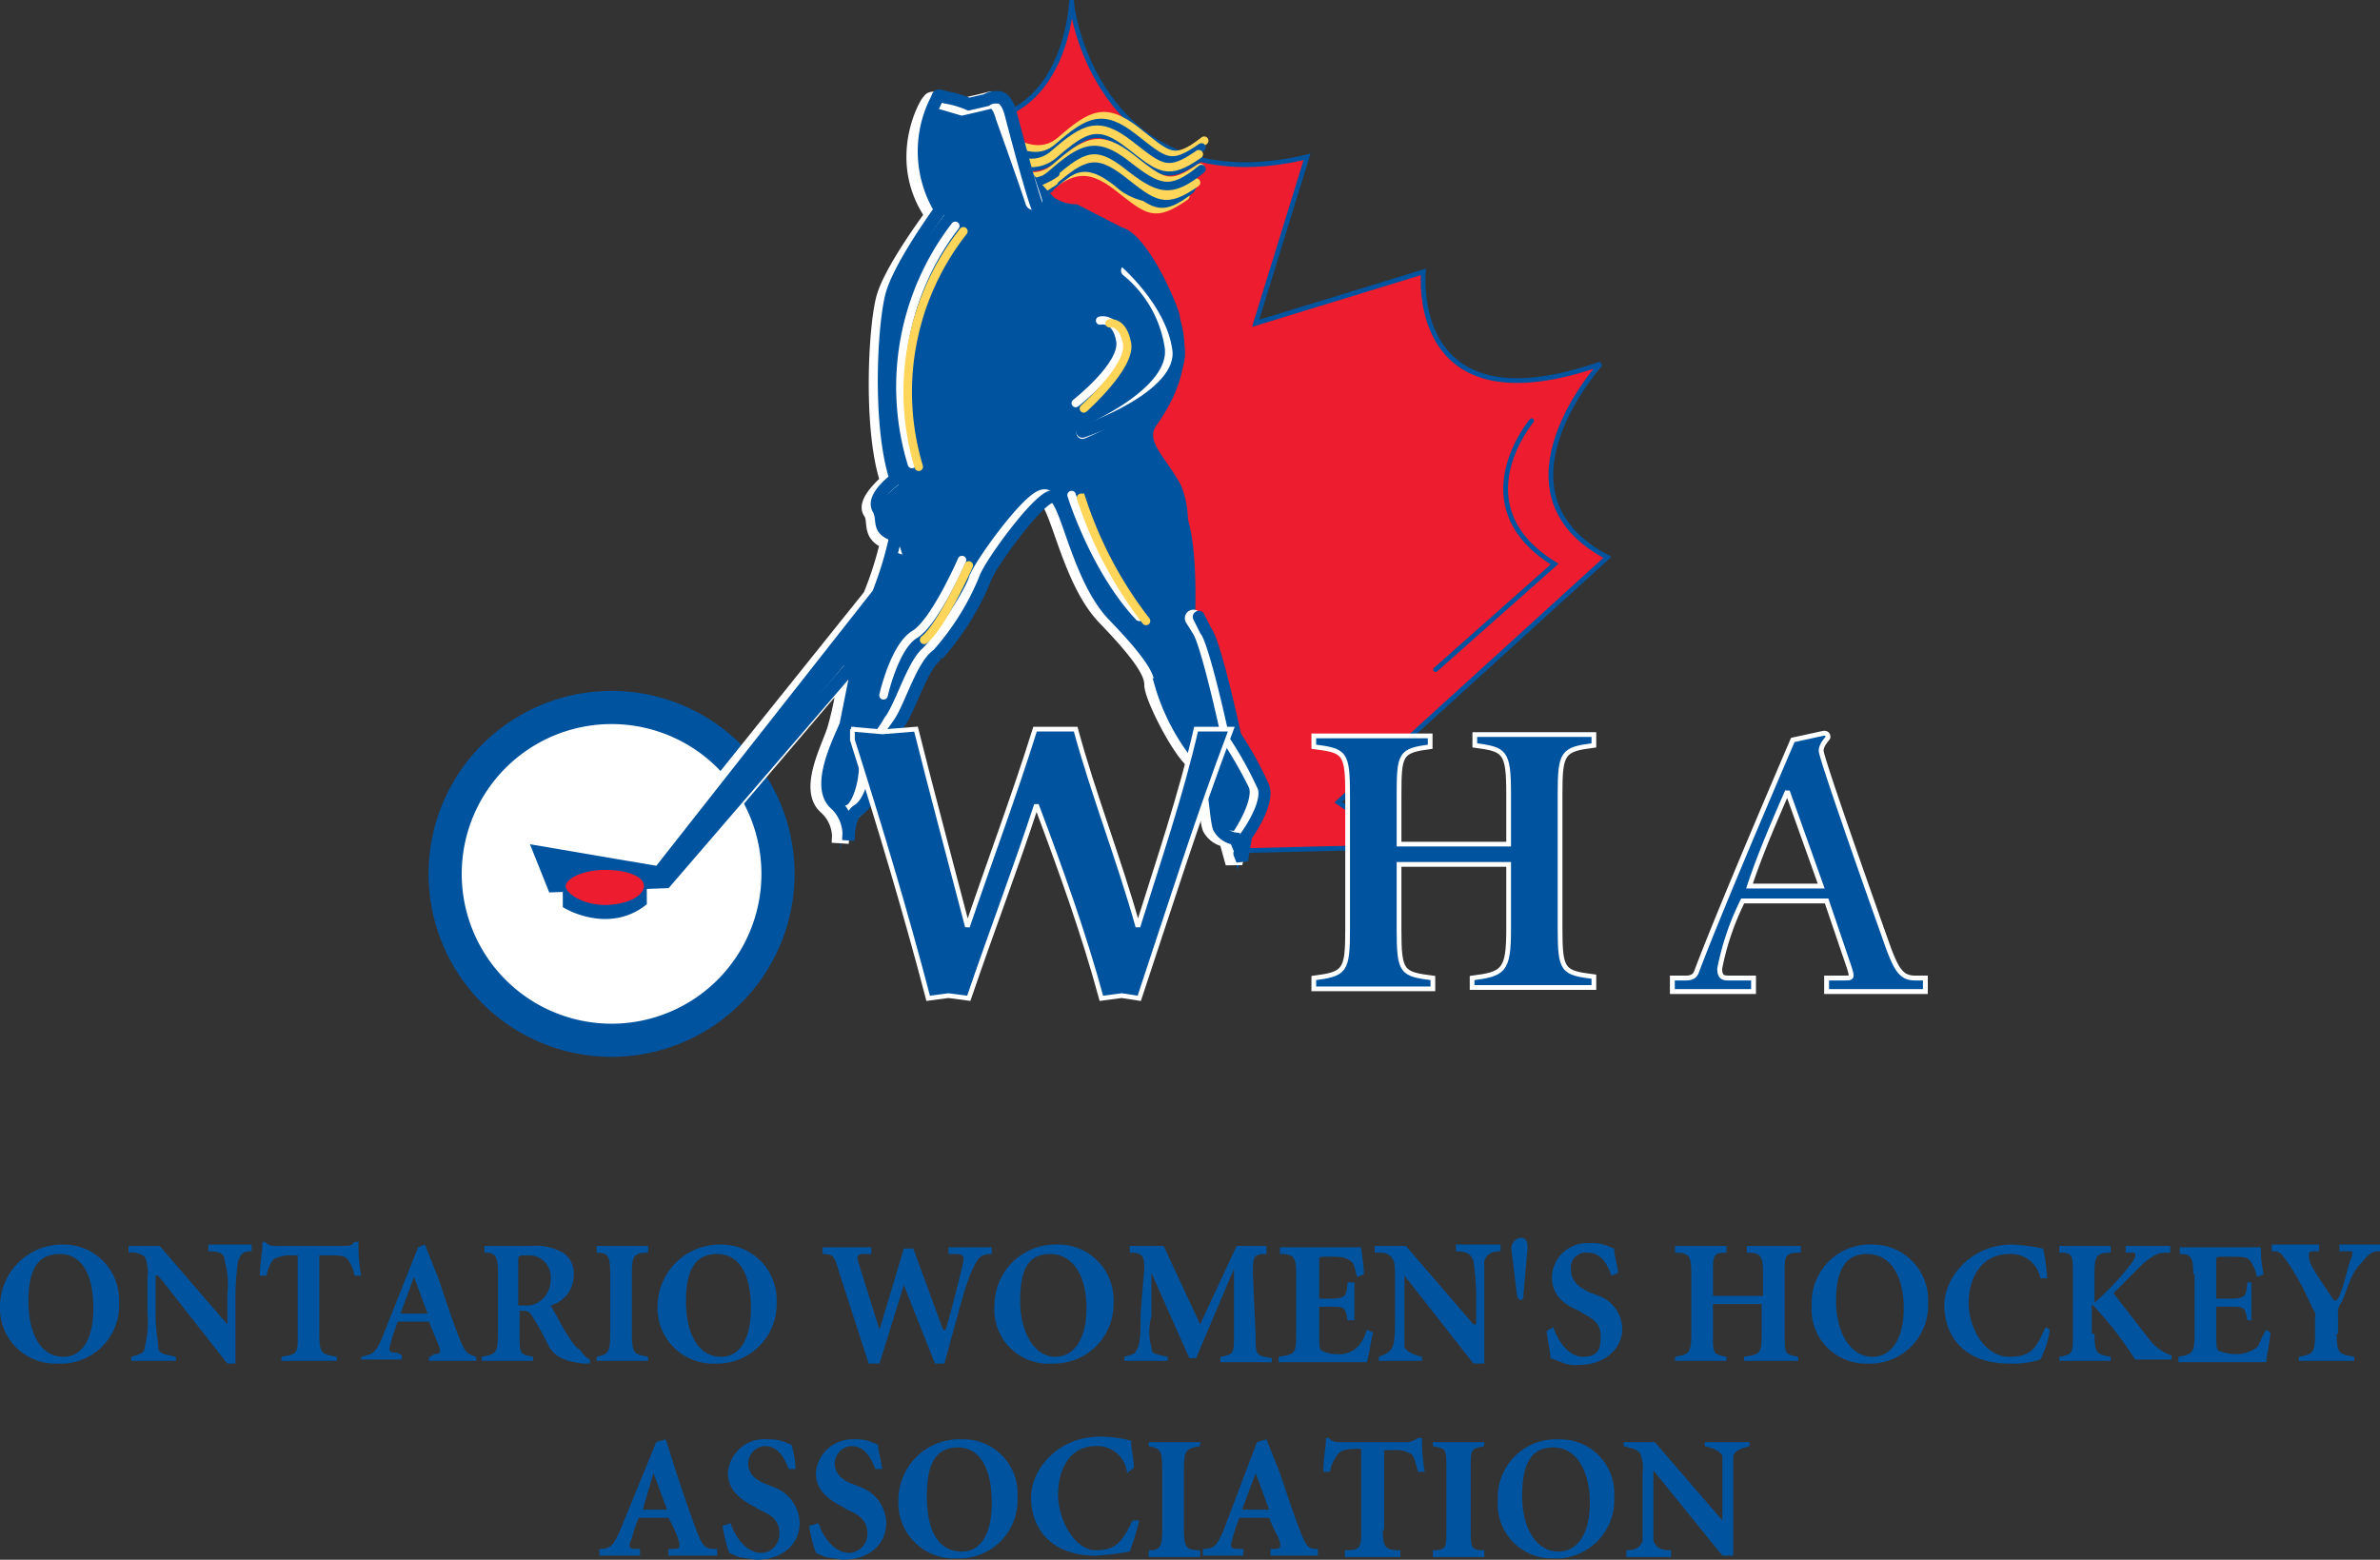 <svg xmlns="http://www.w3.org/2000/svg" viewBox="0 0 175.9 115.3">
  <rect x="0" y="0" width="175.9" height="115.3" fill="#333333" stroke="none"/>
  <g id="Layer_2" data-name="Layer 2">
    <g id="Layer_1-2" data-name="Layer 1">
      <g>
        <path d="M79,39.9c0,1.7,6.6,8.1,6.6,9.6s2,4.6,2.8,6.6c1.7,3.8,2.7,6.8,2.7,6.8l12.6-.3-4.8-3.3,19.9-18.1c-9.1-4.8-.5-14.3-.5-14.3-14.3,5-13.1-6.8-13.1-6.8L92.8,23.9l3.8-12.3C81.8,15.1,79.2,1.5,79.2,0c0,0-.2,6.6-5,8.5S77.5,16,77.5,16L79,39.9Z" fill="#ed1c2e" fill-rule="evenodd"/>
        <path d="M79,39.9c0,1.7,6.6,8.1,6.6,9.6s2,4.6,2.8,6.6c1.7,3.8,2.7,6.8,2.7,6.8l12.6-.3-4.8-3.3,19.9-18.1c-9.1-4.8-.5-14.3-.5-14.3-14.3,5-13.1-6.8-13.1-6.8L92.8,23.9l3.8-12.3C81.8,15.1,79.2,1.5,79.2,0c0,0-.2,6.6-5,8.5S77.5,16,77.5,16" fill="none" stroke="#00539f" stroke-miterlimit="2.61" stroke-width="0.35"/>
        <path d="M72.1,12.1s3,3.3,5.3,1.2,3.3-2.3,5.6-.7,2.8,2.5,5.1.7m-15-4.2s3,3.3,5.3,1.3,3.3-2.5,5.6-.7,2.7,2.5,5,.7" fill="none" stroke="#ffd65a" stroke-linecap="round" stroke-linejoin="round" stroke-width="0.63"/>
        <path d="M72.9,9.6s3,3.3,5.3,1.3,3.3-2.5,5.6-.7,2.7,2.3,5,.7m-16.2-.5s3,3.3,5.3,1.3,3.3-2.5,5.6-.7,2.8,2.3,5.1.7" fill="none" stroke="#00539f" stroke-linecap="round" stroke-linejoin="round" stroke-width="0.63"/>
        <path d="M72.6,10.1s3,3.3,5.3,1.3,3.3-2.5,5.6-.7,2.8,2.3,5.1.7m-15.9-.3s3,3.3,5.3,1.3,3.3-2.5,5.6-.7,2.8,2.3,5.1.7m-17,.8s3,3.3,5.1,1.3,3.5-2.5,5.8-.7,2.7,2.3,5,.7m-15.5-.8c1.2.8,2.8,2.3,5.1.7" fill="none" stroke="#ffd65a" stroke-linecap="round" stroke-linejoin="round" stroke-width="0.63"/>
        <path d="M71.7,12.9s3,3.3,5.3,1.3,3.3-2.5,5.6-.7a4.3,4.3,0,0,0,5.5.3" fill="none" stroke="#00539f" stroke-linecap="round" stroke-linejoin="round" stroke-width="0.63"/>
        <path d="M72.2,13.4c1,.8,2.7,2.3,5,.5" fill="none" stroke="#040607" stroke-linecap="round" stroke-linejoin="round" stroke-width="0.63"/>
        <path d="M72.1,12.7s3,3.3,5.3,1.3,3.3-2.5,5.6-.7,2.7,2.5,5,.7m-15.4-.8c1,.8,2.7,2.5,5,.7" fill="none" stroke="#00539f" stroke-linecap="round" stroke-linejoin="round" stroke-width="0.63"/>
        <path d="M72.4,12.2s3,3.3,5.3,1.3,3.3-2.5,5.6-.7,2.8,2.3,5.1.7m-15.5-.8c1,.8,2.7,2.3,5,.7" fill="none" stroke="#ffd65a" stroke-linecap="round" stroke-linejoin="round" stroke-width="0.63"/>
        <path d="M72.4,11.6s3,3.3,5.3,1.3,3.3-2.5,5.6-.7,3.2,2.2,5.5.3m-15.9-.4c1.2.8,2.8,2.3,5.1.7" fill="none" stroke="#00539f" stroke-linecap="round" stroke-linejoin="round" stroke-width="0.63"/>
        <path d="M75.2,11.4a12.3,12.3,0,0,1-.7-2.5s-.3-1.3-1.2-1.2-.5.2-.8.2a4.1,4.1,0,0,1-1.2.3,8.4,8.4,0,0,0-1.8-.5c-.5,0-.3-.2-.7.2s-2.3,4.3.3,8.1a35.9,35.9,0,0,0-3.5,6.3c-.8,2.2-1.2,9.8.3,13.8,0,0-1.8,1.3-1.5,2.2s-.2,1.5,1.3,2-.7,3.5-1.3,4.3L49,63s-7.6-1.2-9.5-2.2c0,0,.7,3.8,2,4.1l8.3-.3L62.7,49.8s-.5,3.2-.8,4.3-2.2,4.5-.8,6a2.6,2.6,0,0,1,1,2.7s0-2,.7-2.2,1.7-2.2,1.3-4.5a12,12,0,0,0,2-2.2c.7-1,1.7-4.3,2.7-5s3.3-4.5,3.6-5.6S77,37,78,37s1.2,6.3,3.8,9,3.5,4.1,3.5,5.1a15.4,15.4,0,0,0,3,5.6c1,.8,1,4.3,1.3,5a1.6,1.6,0,0,0,1.2.8l.7,1.8.3-2s1.8-2.5,1.2-3.8A31.7,31.7,0,0,0,91,55s-1.5-7.1-2.2-8l-.5-.8s.3-5.1-.5-7.8a7.4,7.4,0,0,0-.5-2.5c-1.2-2.2-2.7-3.3-1.8-4.5,3.2-4.5,1.7-7.5,1.7-8s-2.3-6.1-4.3-6.6l-3.3-1.7a3,3,0,0,1-1.7-.5,32.9,32.9,0,0,1-2.7-3.2Z" fill="#00539f" fill-rule="evenodd"/>
        <path d="M45.2,76.9A12.3,12.3,0,1,0,32.9,64.6,12.3,12.3,0,0,0,45.2,76.9Z" fill="#fff" stroke="#00539f" stroke-miterlimit="2.61" stroke-width="2.45" fill-rule="evenodd"/>
        <path d="M76.4,14.9c-.3-1-2.2-6.3-2.2-6.3s-.3-1.3-1-1.2l-.8.2-1.3.3-1.7-.5c-.7,0-.5,0-.7.2s-2.5,4.3.3,8.3c0,0-3,4-3.6,6.1s-1,9.8.3,13.6c0,0-1.8,1.5-1.3,2.2s-.2,1.7,1.3,2.2a25.6,25.6,0,0,1-1.3,4.1L47.8,64.8l-8.3-2.2,1.3,3.3,8-.2L62.6,49.5a23.8,23.8,0,0,1-.8,4.3c-.3,1.2-2.2,4.5-.7,5.8a3.1,3.1,0,0,1,1,2.7s0-2,.7-2.2,1.5-2.2,1.3-4.5a8.1,8.1,0,0,0,1.8-2.2c.8-1,1.7-4.1,2.7-5s3.3-4.5,3.6-5.5,4-6.1,5-6.1,1.8,6,4.5,8.8,3.5,4.1,3.5,5,2,4.8,3,5.6,1,4.3,1.3,5a1.6,1.6,0,0,0,1.2.8l.5,1.8.5-2s1.7-2.5,1.2-3.8a31.7,31.7,0,0,0-2-3.5s-1.5-7-2.2-8l-.5-.8" fill="none" stroke="#fff" stroke-linecap="round" stroke-miterlimit="2.61" stroke-width="1.26"/>
        <path d="M76.7,15.4c-.5-1.2-2-7-2-7s-.3-1.3-1-1.2a1.2,1.2,0,0,0-.8.2l-1.3.3a7.1,7.1,0,0,0-1.7-.5c-.7-.2-.5-.2-.7.2a8.3,8.3,0,0,0,.3,8.1s-3,4.1-3.6,6.3-1,9.6.3,13.6c0,0-1.8,1.3-1.3,2.2s-.2,1.5,1.3,2a26.6,26.6,0,0,1-1.3,4.3L48.7,64.5,39.9,63l1,2.5,8.3-.3L63.5,48.6l-1,5c-.5,1.2-2.2,4.5-.8,5.8a3.1,3.1,0,0,1,1,2.7s0-1.8.7-2.2,1.5-2,1.3-4.3a14.5,14.5,0,0,0,1.8-2.2c.8-1.2,1.7-4.3,2.8-5a19.5,19.5,0,0,0,3.5-5.6c.3-1,4-6.1,5-6.1s1.8,6,4.5,8.8,3.5,4.1,3.5,5.1a15.4,15.4,0,0,0,3,5.6c1,.7,1,4.3,1.3,5a1.6,1.6,0,0,0,1.2.8l.5,1.2" fill="none" stroke="#00539f" stroke-linecap="round" stroke-miterlimit="2.61" stroke-width="0.92"/>
        <path d="M88.6,45.6l.5,1c.7.8,2.2,7.8,2.2,7.8a27.3,27.3,0,0,1,2,3.6c.7,1.2-1.2,3.8-1.2,3.8l-.3,1.8-.2-.5" fill="none" stroke="#00539f" stroke-linecap="round" stroke-miterlimit="2.61" stroke-width="0.89"/>
        <path d="M128.8,66.6a19.6,19.6,0,0,0-1.7,5c0,.7.3.7.8.7h1.7v1h-6v-1h1c.5,0,.7-.2.8-.5,1.2-3.2,4.1-10.1,7.1-17.1l2.3-.5c.3,0,.3.2.3.3s-.5.5-.5,1,3.2,9.6,4.8,14.1c.8,2.3,1.2,2.7,2.2,2.7h.7v1H135v-1h1.2c.7,0,.7,0,.5-.7l-1.7-5Zm3.3-8.1c-1,2.3-2,4.6-2.8,7h5.3l-2.5-7Z" fill="#00539f" stroke="#fff" stroke-miterlimit="2.61" stroke-width="0.36" fill-rule="evenodd"/>
        <path d="M62.9,53.9l2.3.2,2.5-.2c1.2,4.8,2.5,9.6,3.8,14.6,1.7-5,3.5-9.8,5-14.6h3c1.3,4.8,3.2,9.6,4.6,14.6,1.5-4.8,3.2-9.8,4.3-14.6H91c-2.5,6.6-4.6,13.3-6.8,19.9l-1.3-.2-1.5.2c-1.3-4.8-3-9.5-4.8-14.3-1.5,4.6-3.3,9.3-5,14.3l-1.5-.2-1.5.2C66.9,67.3,65,61,63,54.7v-.8Z" fill="#00539f" stroke="#fff" stroke-miterlimit="2.61" stroke-width="0.35" fill-rule="evenodd"/>
        <path d="M111.5,62.3V58.7c0-3.2-.3-3.3-2.5-3.6v-.8h8.8v.8c-2.3.3-2.5.5-2.5,3.6v9.9c0,3.2.2,3.3,2.5,3.6V73h-9v-.7c2.3-.3,2.7-.5,2.7-3.6V63.9h-8.1v4.8c0,3.2.2,3.3,2.5,3.6v.8H97.1v-.8c2.3-.3,2.5-.5,2.5-3.6V58.8c0-3.2-.2-3.3-2.5-3.6v-.8h8.6v.8c-2.2.3-2.3.5-2.3,3.6v3.6h8.1Z" fill="#00539f" stroke="#fff" stroke-miterlimit="2.61" stroke-width="0.35" fill-rule="evenodd"/>
        <path d="M70.6,16.7a19.5,19.5,0,0,0-3.2,17.6m11.8,2.3s1.7,5.5,5,9M71.1,41.4s-2,4.6-3.5,5.5-2.3,4.5-2.3,4.5" fill="none" stroke="#fff" stroke-linecap="round" stroke-miterlimit="2.61" stroke-width="0.63"/>
        <path d="M113.2,31.1s-5.3,6.3,1.7,10.6l-8.8,7.8" fill="none" stroke="#00539f" stroke-linecap="round" stroke-miterlimit="2.61" stroke-width="0.35"/>
        <path d="M83.3,20a9,9,0,0,1,3.2,5.5C87.2,29.1,80,32,80,32" fill="none" stroke="#fff" stroke-linecap="round" stroke-miterlimit="2.61" stroke-width="0.89"/>
        <path d="M83,19.2s3.6,3,4.1,6.6S80,31.9,80,31.9" fill="none" stroke="#00539f" stroke-linecap="round" stroke-miterlimit="2.61" stroke-width="0.92"/>
        <path d="M65.8,39.3s2.3,1,3.6-.7" fill="none" stroke="#00539f" stroke-linecap="round" stroke-miterlimit="2.61" stroke-width="0.82"/>
        <path d="M81.3,23.7s1.2-.3,1.5,1.5-3.3,4.6-3.3,4.6" fill="none" stroke="#fff" stroke-linecap="round" stroke-miterlimit="2.61" stroke-width="0.61"/>
        <path d="M71.2,17.1a19.2,19.2,0,0,0-3.3,17.4m12,2.3a29.7,29.7,0,0,0,4.8,9.1M71.6,41.8s-2,4.5-3.3,5.5" fill="none" stroke="#ffd65a" stroke-linecap="round" stroke-miterlimit="2.61" stroke-width="0.63"/>
        <path d="M82,23.9s1-.2,1.3,1.5-3.2,4.8-3.2,4.8" fill="none" stroke="#ffd65a" stroke-linecap="round" stroke-miterlimit="2.61" stroke-width="0.61"/>
        <polygon points="64.8 44.2 48.7 64.5 40.2 63.3 41.1 65.1 49.2 65 68.7 41.6 64.8 44.2" fill="#00539f" fill-rule="evenodd"/>
        <path d="M41.7,65.5V67s3.2,2,6-.2V65.5Z" fill="#00539f" fill-rule="evenodd"/>
        <path d="M41.7,65.5V67s3.2,2,6-.2V65.5" fill="none" stroke="#00539f" stroke-linecap="round" stroke-miterlimit="2.61" stroke-width="0.21"/>
        <path d="M44.7,67c1.7,0,3-.7,3-1.5s-1.3-1.3-3-1.3-3,.7-3,1.3S43,67,44.7,67Z" fill="#ed1c2e" stroke="#00539f" stroke-linecap="round" stroke-miterlimit="2.61" stroke-width="0.21" fill-rule="evenodd"/>
        <path d="M4.7,92a4.1,4.1,0,0,1,4.1,4.3,4.3,4.3,0,0,1-4.5,4.5A4.1,4.1,0,0,1,0,96.5,4.6,4.6,0,0,1,4.7,92Zm0,8.3c1.3,0,2.2-1.2,2.2-3.6s-.8-4-2.5-4S2.1,94,2.1,96.2s.8,4.1,2.6,4.1Z" fill="#00539f" fill-rule="evenodd"/>
        <path d="M17.5,100.8h-.7l-5.1-6.5h-.2v2.8c0,1.3.2,2,.2,2.5s.5.5,1.3.7v.3H9.7v-.3c.7-.2,1-.3,1-.7a7.6,7.6,0,0,0,.2-2.5V94.4a2.8,2.8,0,0,0-.2-1.5,1.6,1.6,0,0,0-1.2-.3v-.5h2.3l5,5.8h0V95.7a6.3,6.3,0,0,0-.2-2.5c0-.5-.3-.7-1.2-.7V92h3.2v.5c-.7,0-.8.2-1,.7a19.1,19.1,0,0,0-.2,2.5v5.1Z" fill="#00539f" fill-rule="evenodd"/>
        <path d="M23.6,98.6c0,1.5.2,1.5,1.3,1.7v.3H20.8v-.3c1.2-.2,1.2-.2,1.2-1.7V92.8h-.3a2.7,2.7,0,0,0-1.5.3,2.8,2.8,0,0,0-.5,1.2h-.5c0-.8.2-1.8.2-2.5h.2a.9.9,0,0,0,.8.3h5.1c.3,0,.5,0,.7-.3h.3a11,11,0,0,0,.2,2.5h-.5a2.8,2.8,0,0,0-.5-1.2c-.2-.3-.7-.3-1.3-.3h-.8v5.8Z" fill="#00539f" fill-rule="evenodd"/>
        <path d="M31.8,100.3l.3-.2c.5,0,.5-.2.3-.7l-.7-1.7H29.4a13.1,13.1,0,0,0-.5,1.5c-.2.7-.2.8.5.8l.3.2v.3h-3v-.2c.8-.2,1-.2,1.5-1.3l2.7-6.8.5-.2,1,2.5c.5,1.5,1,3,1.5,4.3s.7,1.3,1.3,1.5v.3H31.7v-.3Zm-2.2-3.2h2l-1-2.7h0l-1,2.7Z" fill="#00539f" fill-rule="evenodd"/>
        <path d="M38.4,98.6c0,1.5,0,1.5,1,1.7v.3H35.6v-.3c1-.2,1.2-.2,1.2-1.7V94.1c0-1.3-.2-1.5-1-1.5v-.5h3.5a4.1,4.1,0,0,1,2.3.5,1.8,1.8,0,0,1,.8,1.7,2.3,2.3,0,0,1-1.7,2.2l1,1.8c.5.8.8,1.3,1.2,1.5a1.6,1.6,0,0,0,.7.7v.3h-.5c-1.5-.2-2-.5-2.5-1.2a23.9,23.9,0,0,0-1.2-2.2c-.2-.3-.3-.5-.7-.5h-.3v1.7Zm0-2.1h.3a1.7,1.7,0,0,0,1.2-.3,2,2,0,0,0,.8-1.7A1.6,1.6,0,0,0,39,92.8c-.7,0-.7,0-.7.5v3.2Z" fill="#00539f" fill-rule="evenodd"/>
        <path d="M46.7,98.6c0,1.5.2,1.5,1.2,1.7v.3H44.1v-.3c.8-.2,1-.2,1-1.7V94.1c0-1.3-.2-1.5-1-1.5v-.5h3.8v.5c-1,0-1.2.2-1.2,1.5v4.5Z" fill="#00539f" fill-rule="evenodd"/>
        <path d="M53.3,92a4.1,4.1,0,0,1,4.1,4.3,4.4,4.4,0,0,1-4.5,4.5,4.1,4.1,0,0,1-4.3-4.3A4.6,4.6,0,0,1,53.3,92Zm0,8.3c1.3,0,2.2-1.2,2.2-3.6s-.8-4-2.5-4-2.3,1.3-2.3,3.5.8,4.1,2.6,4.1Z" fill="#00539f" fill-rule="evenodd"/>
        <path d="M64.3,92.7h-.5c-.5,0-.5.2-.3.8L65,98.3h0l1.8-6h.7l2.2,6h.2c.5-1.7,1-3.8,1.2-4.6s.2-1-.5-1h-.5v-.5h3.2v.5c-.8,0-1,.2-1.5,1.3s-1,3.2-2,6.8h-.7L66.8,95h0L65,100.8h-.8L62,94c-.3-1.2-.5-1.3-1.2-1.3v-.5h3.6v.5Z" fill="#00539f" fill-rule="evenodd"/>
        <path d="M78,92a4.1,4.1,0,0,1,4.3,4.3,4.4,4.4,0,0,1-4.5,4.5,4,4,0,0,1-4.3-4.3A4.5,4.5,0,0,1,78,92Zm0,8.3c1.3,0,2.3-1.2,2.3-3.6s-1-4-2.7-4-2.2,1.3-2.2,3.5,1,4.1,2.6,4.1Z" fill="#00539f" fill-rule="evenodd"/>
        <path d="M93.6,92.2v.5c-1,0-1,.2-1,1.5l.2,4.5c0,1.5,0,1.5,1.2,1.7v.3H90.2v-.4c1-.2,1-.2,1-1.7V93.8h0l-2.8,6.6h-.5l-2.8-6.3h0v3.2a4.3,4.3,0,0,0,0,2.3c0,.5.3.5,1.2.7v.3H83.1v-.3c.7-.2.8-.2,1-.7s.2-1.3.2-2.5l.2-2.5c.2-1.8,0-2-1-2v-.5H86l2.7,5.8,2.7-5.8h2.2Z" fill="#00539f" fill-rule="evenodd"/>
        <path d="M95.8,94.2c0-1.3-.2-1.5-1.2-1.5v-.5h6c0,.3.2,1.2.2,2l-.5.2c-.2-.7-.2-1-.5-1.2s-.5-.3-1.3-.3H98c-.5,0-.5,0-.5.3V96h.8c1.2,0,1.2-.2,1.3-1.2h.5v2.8h-.5c-.2-1-.2-1-1.3-1h-.8v2c0,1,0,1.2.3,1.3s.5.2,1,.2a1.9,1.9,0,0,0,1.5-.5,2.6,2.6,0,0,0,.7-1.3l.5.2c-.2.5-.3,1.8-.5,2.2H94.5v-.4c1.2-.2,1.3-.2,1.3-1.7V94.2Z" fill="#00539f" fill-rule="evenodd"/>
        <path d="M109.7,100.8h-.8l-5.1-6.5h0v5.3c.2.3.5.5,1.3.7v.3h-3.2v-.3c.5-.2.8-.3,1-.7s.2-1.2.2-2.5V94.4c0-.8,0-1.2-.3-1.5s-.5-.3-1.2-.3v-.5h2.3l5,5.8h.2V95.7a19.1,19.1,0,0,0-.2-2.5c-.2-.5-.5-.7-1.3-.7V92h3.3v.5c-.7,0-1,.2-1.2.7v7.6Z" fill="#00539f" fill-rule="evenodd"/>
        <path d="M114.8,98.1c.2.7,1,2.2,2.2,2.2s1.3-.7,1.3-1.5-.3-1.2-1.3-1.7l-.3-.2c-1.2-.5-2-1.2-2-2.5a2.6,2.6,0,0,1,2.8-2.5,3,3,0,0,1,1.3.2l.5.2c0,.5.2,1,.3,1.8l-.5.2c-.3-.8-.7-1.7-1.8-1.7a1.1,1.1,0,0,0-1.2,1.2c0,.7.3,1.2,1.3,1.7l.5.2a2.7,2.7,0,0,1,2,2.5c0,1.5-1.3,2.7-3.2,2.7a2.5,2.5,0,0,1-1.3-.2l-.8-.3c0-.3-.2-1.2-.3-2l.5-.3Z" fill="#00539f" fill-rule="evenodd"/>
        <path d="M130.3,95.8V94.1c0-1.3-.2-1.5-1.2-1.5v-.5h4v.5c-1.2,0-1.2.2-1.2,1.5v4.5c0,1.5,0,1.5,1,1.7v.3h-4v-.3c1.2-.2,1.3-.2,1.3-1.7V96.4h-3.6v2.2c0,1.5,0,1.5,1,1.7v.3h-3.8v-.3c1-.2,1.2-.2,1.2-1.7V94.1c0-1.3-.2-1.5-1.2-1.5v-.5h3.8v.5c-1,0-1,.2-1,1.5v1.7Z" fill="#00539f" fill-rule="evenodd"/>
        <path d="M138.4,92a4.1,4.1,0,0,1,4.1,4.3,4.3,4.3,0,0,1-4.5,4.5,4,4,0,0,1-4.1-4.3,4.3,4.3,0,0,1,4.5-4.5Zm0,8.3c1.3,0,2.3-1.2,2.3-3.6s-1-4-2.7-4-2.3,1.3-2.3,3.5,1,4.1,2.7,4.1Z" fill="#00539f" fill-rule="evenodd"/>
        <path d="M150.8,94.5a2.2,2.2,0,0,0-2.3-1.8c-2,0-3,1.7-3,3.6s1.2,4,3,4,2-.8,2.7-2.2l.3.2a7.1,7.1,0,0,1-.7,2.2,6.7,6.7,0,0,1-2.3.3c-3.5,0-4.8-2.2-4.8-4.3s2-4.5,5-4.5a14.1,14.1,0,0,1,2.3.3,13,13,0,0,1,.3,2.2Z" fill="#00539f" fill-rule="evenodd"/>
        <path d="M154.8,98.6c0,1.5.2,1.5,1.2,1.7v.3h-3.8v-.3c1-.2,1-.2,1-1.7V94.1c0-1.3,0-1.5-1-1.5v-.5H156v.5c-1,0-1.2.2-1.2,1.5v2.2a19.9,19.9,0,0,0,2.8-3c.3-.5.3-.7,0-.7h-.5v-.5h3.3v.5c-.8,0-1,0-2,.8l-2.2,2.2,2.8,3.6a3.5,3.5,0,0,0,1.5,1v.3h-2.7a26,26,0,0,0-3.2-4.1h0v2.2Z" fill="#00539f" fill-rule="evenodd"/>
        <path d="M162.1,94.2c0-1.3-.2-1.5-1-1.5v-.5h6a8.7,8.7,0,0,0,.2,2l-.5.2a2.8,2.8,0,0,0-.5-1.2c-.2-.3-.7-.3-1.5-.3h-.5c-.5,0-.5,0-.5.3V96h1c1.2,0,1.2-.2,1.3-1.2h.3v2.8h-.3c-.2-1-.2-1-1.3-1h-1v2c0,1,0,1.2.3,1.3s.7.2,1.2.2a2.5,2.5,0,0,0,1.5-.5c.2-.2.3-.7.7-1.3l.3.2c0,.5-.3,1.8-.3,2.2H161v-.4c1-.2,1.2-.2,1.2-1.7V94.2Z" fill="#00539f" fill-rule="evenodd"/>
        <path d="M172.7,98.6c0,1.5.2,1.5,1.3,1.7v.3h-4.1v-.3c1-.2,1.2-.2,1.2-1.7V97.4a.8.8,0,0,0-.2-.7,21,21,0,0,0-1.7-3.2c-.7-1-.7-1-1.3-1V92h3.5v.5h-.5c-.3,0-.3.2-.2.7s1.2,2,1.7,2.8,1-2,1.3-2.8.2-.7-.3-.7h-.5V92h3v.5c-.7,0-.8.2-1.5,1s-.8,1.5-1.3,2.7a1.3,1.3,0,0,0-.3,1v1.4Z" fill="#00539f" fill-rule="evenodd"/>
        <path d="M49.5,114.5h.3c.5,0,.5-.2.3-.8a9.3,9.3,0,0,0-.7-1.5H47.2a13.1,13.1,0,0,0-.5,1.5c-.3.7-.2.8.3.8h.3v.5h-3v-.5c.8,0,1-.2,1.5-1.3l2.7-6.6.7-.2.8,2.5c.5,1.5,1,3,1.5,4.3s.7,1.3,1.5,1.3v.5H49.4v-.5Zm-2-2.9h1.8l-1-2.7h0l-.8,2.7Z" fill="#00539f" fill-rule="evenodd"/>
        <path d="M54,112.6c.2.7,1,2.2,2.3,2.2a1.4,1.4,0,0,0,1.3-1.5c0-.8-.5-1.3-1.5-1.7l-.3-.2c-1-.5-2-1.2-2-2.5a2.7,2.7,0,0,1,3-2.5,3,3,0,0,1,1.2.2l.5.2a7.4,7.4,0,0,1,.3,1.8h-.5c-.3-.7-.7-1.7-1.8-1.7a1.3,1.3,0,0,0-1.2,1.3c0,.7.5,1.2,1.3,1.5l.5.2a2.9,2.9,0,0,1,2,2.7c0,1.5-1.2,2.7-3.2,2.7l-1.3-.2-.7-.3a11.3,11.3,0,0,1-.5-2l.6-.2Z" fill="#00539f" fill-rule="evenodd"/>
        <path d="M60.5,112.6c.2.7,1,2.2,2.3,2.2a1.4,1.4,0,0,0,1.3-1.5c0-.8-.5-1.3-1.5-1.7l-.3-.2c-1-.5-2-1.2-2-2.5a2.7,2.7,0,0,1,2.8-2.5,3,3,0,0,1,1.3.2l.5.2c0,.5.2,1,.3,1.8h-.5c-.3-.7-.7-1.7-1.8-1.7a1.3,1.3,0,0,0-1.2,1.3c0,.7.5,1.2,1.3,1.5l.5.2a2.9,2.9,0,0,1,2,2.7c0,1.5-1.2,2.7-3.2,2.7l-1.3-.2-.7-.3a11.3,11.3,0,0,1-.5-2l.7-.2Z" fill="#00539f" fill-rule="evenodd"/>
        <path d="M71.1,106.4a4,4,0,0,1,4.1,4.3,4.3,4.3,0,0,1-4.5,4.5,4.1,4.1,0,0,1-4.3-4.3,4.5,4.5,0,0,1,4.7-4.5Zm0,8.3c1.3,0,2.2-1.2,2.2-3.6s-.8-4.1-2.5-4.1-2.3,1.3-2.3,3.6.7,4.1,2.6,4.1Z" fill="#00539f" fill-rule="evenodd"/>
        <path d="M83.3,108.9a2.2,2.2,0,0,0-2.3-2c-2,0-2.8,1.8-2.8,3.6s1.2,4.1,2.8,4.1,2-.8,2.7-2.2h.5a21.9,21.9,0,0,1-.7,2.3,24.3,24.3,0,0,1-2.5.3c-3.5,0-4.8-2.2-4.8-4.3s2-4.5,5.1-4.5a9,9,0,0,1,2.3.3c0,.7.2,1.3.2,2l-.5.4Z" fill="#00539f" fill-rule="evenodd"/>
        <path d="M87.5,113.1c0,1.3.2,1.5,1.2,1.5v.5H84.9v-.5c.8,0,1-.2,1-1.5v-4.5c0-1.5-.2-1.5-1-1.7v-.3h3.8v.3c-1,.2-1.2.2-1.2,1.7v4.5Z" fill="#00539f" fill-rule="evenodd"/>
        <path d="M93.9,114.5h.3c.5,0,.5-.2.3-.8a10.7,10.7,0,0,1-.7-1.5H91.6a13.1,13.1,0,0,0-.5,1.5c-.2.7-.2.8.5.8h.3v.5h-3v-.5c.8,0,1-.2,1.5-1.3l2.5-6.6.7-.2,1,2.5c.5,1.5,1,3,1.5,4.3s.7,1.3,1.3,1.3v.5H93.9v-.5Zm-2.1-2.9h2l-1-2.7h0l-1,2.7Z" fill="#00539f" fill-rule="evenodd"/>
        <path d="M102.2,113.1c0,1.3.2,1.5,1.3,1.5v.5H99.4v-.5c1.2,0,1.2-.2,1.2-1.5v-6h-.3c-1,0-1.3.2-1.5.5a2.8,2.8,0,0,0-.5,1.2h-.5c0-1,.2-1.8.2-2.5h.2a.9.9,0,0,0,.8.3h5.1a1.5,1.5,0,0,0,.7-.3h.3a12.9,12.9,0,0,0,.2,2.5h-.5c-.2-.7-.3-1.2-.5-1.3a2.1,2.1,0,0,0-1.3-.3h-.7v5.9Z" fill="#00539f" fill-rule="evenodd"/>
        <path d="M108.7,113.1c0,1.3,0,1.5,1,1.5v.5h-3.8v-.5c1,0,1-.2,1-1.5v-4.5c0-1.5,0-1.5-1-1.7v-.3h3.8v.3c-1,.2-1,.2-1,1.7v4.5Z" fill="#00539f" fill-rule="evenodd"/>
        <path d="M115.2,106.4a4,4,0,0,1,4.1,4.3,4.3,4.3,0,0,1-4.5,4.5,4,4,0,0,1-4.1-4.3,4.3,4.3,0,0,1,4.5-4.5Zm0,8.3c1.3,0,2.3-1.2,2.3-3.6s-1-4.1-2.7-4.1-2.3,1.3-2.3,3.6,1,4.1,2.7,4.1Z" fill="#00539f" fill-rule="evenodd"/>
        <path d="M128.1,115h-.8l-5.1-6.3h0v5.2c.2.5.5.7,1.3.7v.5h-3.3v-.5c.7,0,1-.2,1.2-.7v-5a2.8,2.8,0,0,0-.2-1.5c-.3-.3-.5-.3-1.2-.5v-.3h2.3l5,5.8h0v-4.8c-.2-.3-.5-.5-1.3-.7v-.3h3.3v.3c-.7.2-1,.3-1.2.7V115Z" fill="#00539f" fill-rule="evenodd"/>
        <path d="M111.7,92.3a.8.8,0,0,1,.7-.8c.5,0,.5.5.5.8l-.3,3.3c0,.2,0,.5-.2.5s-.3-.3-.3-.5l-.4-3.3Z" fill="#00539f" fill-rule="evenodd"/>
      </g>
    </g>
  </g>
</svg>

